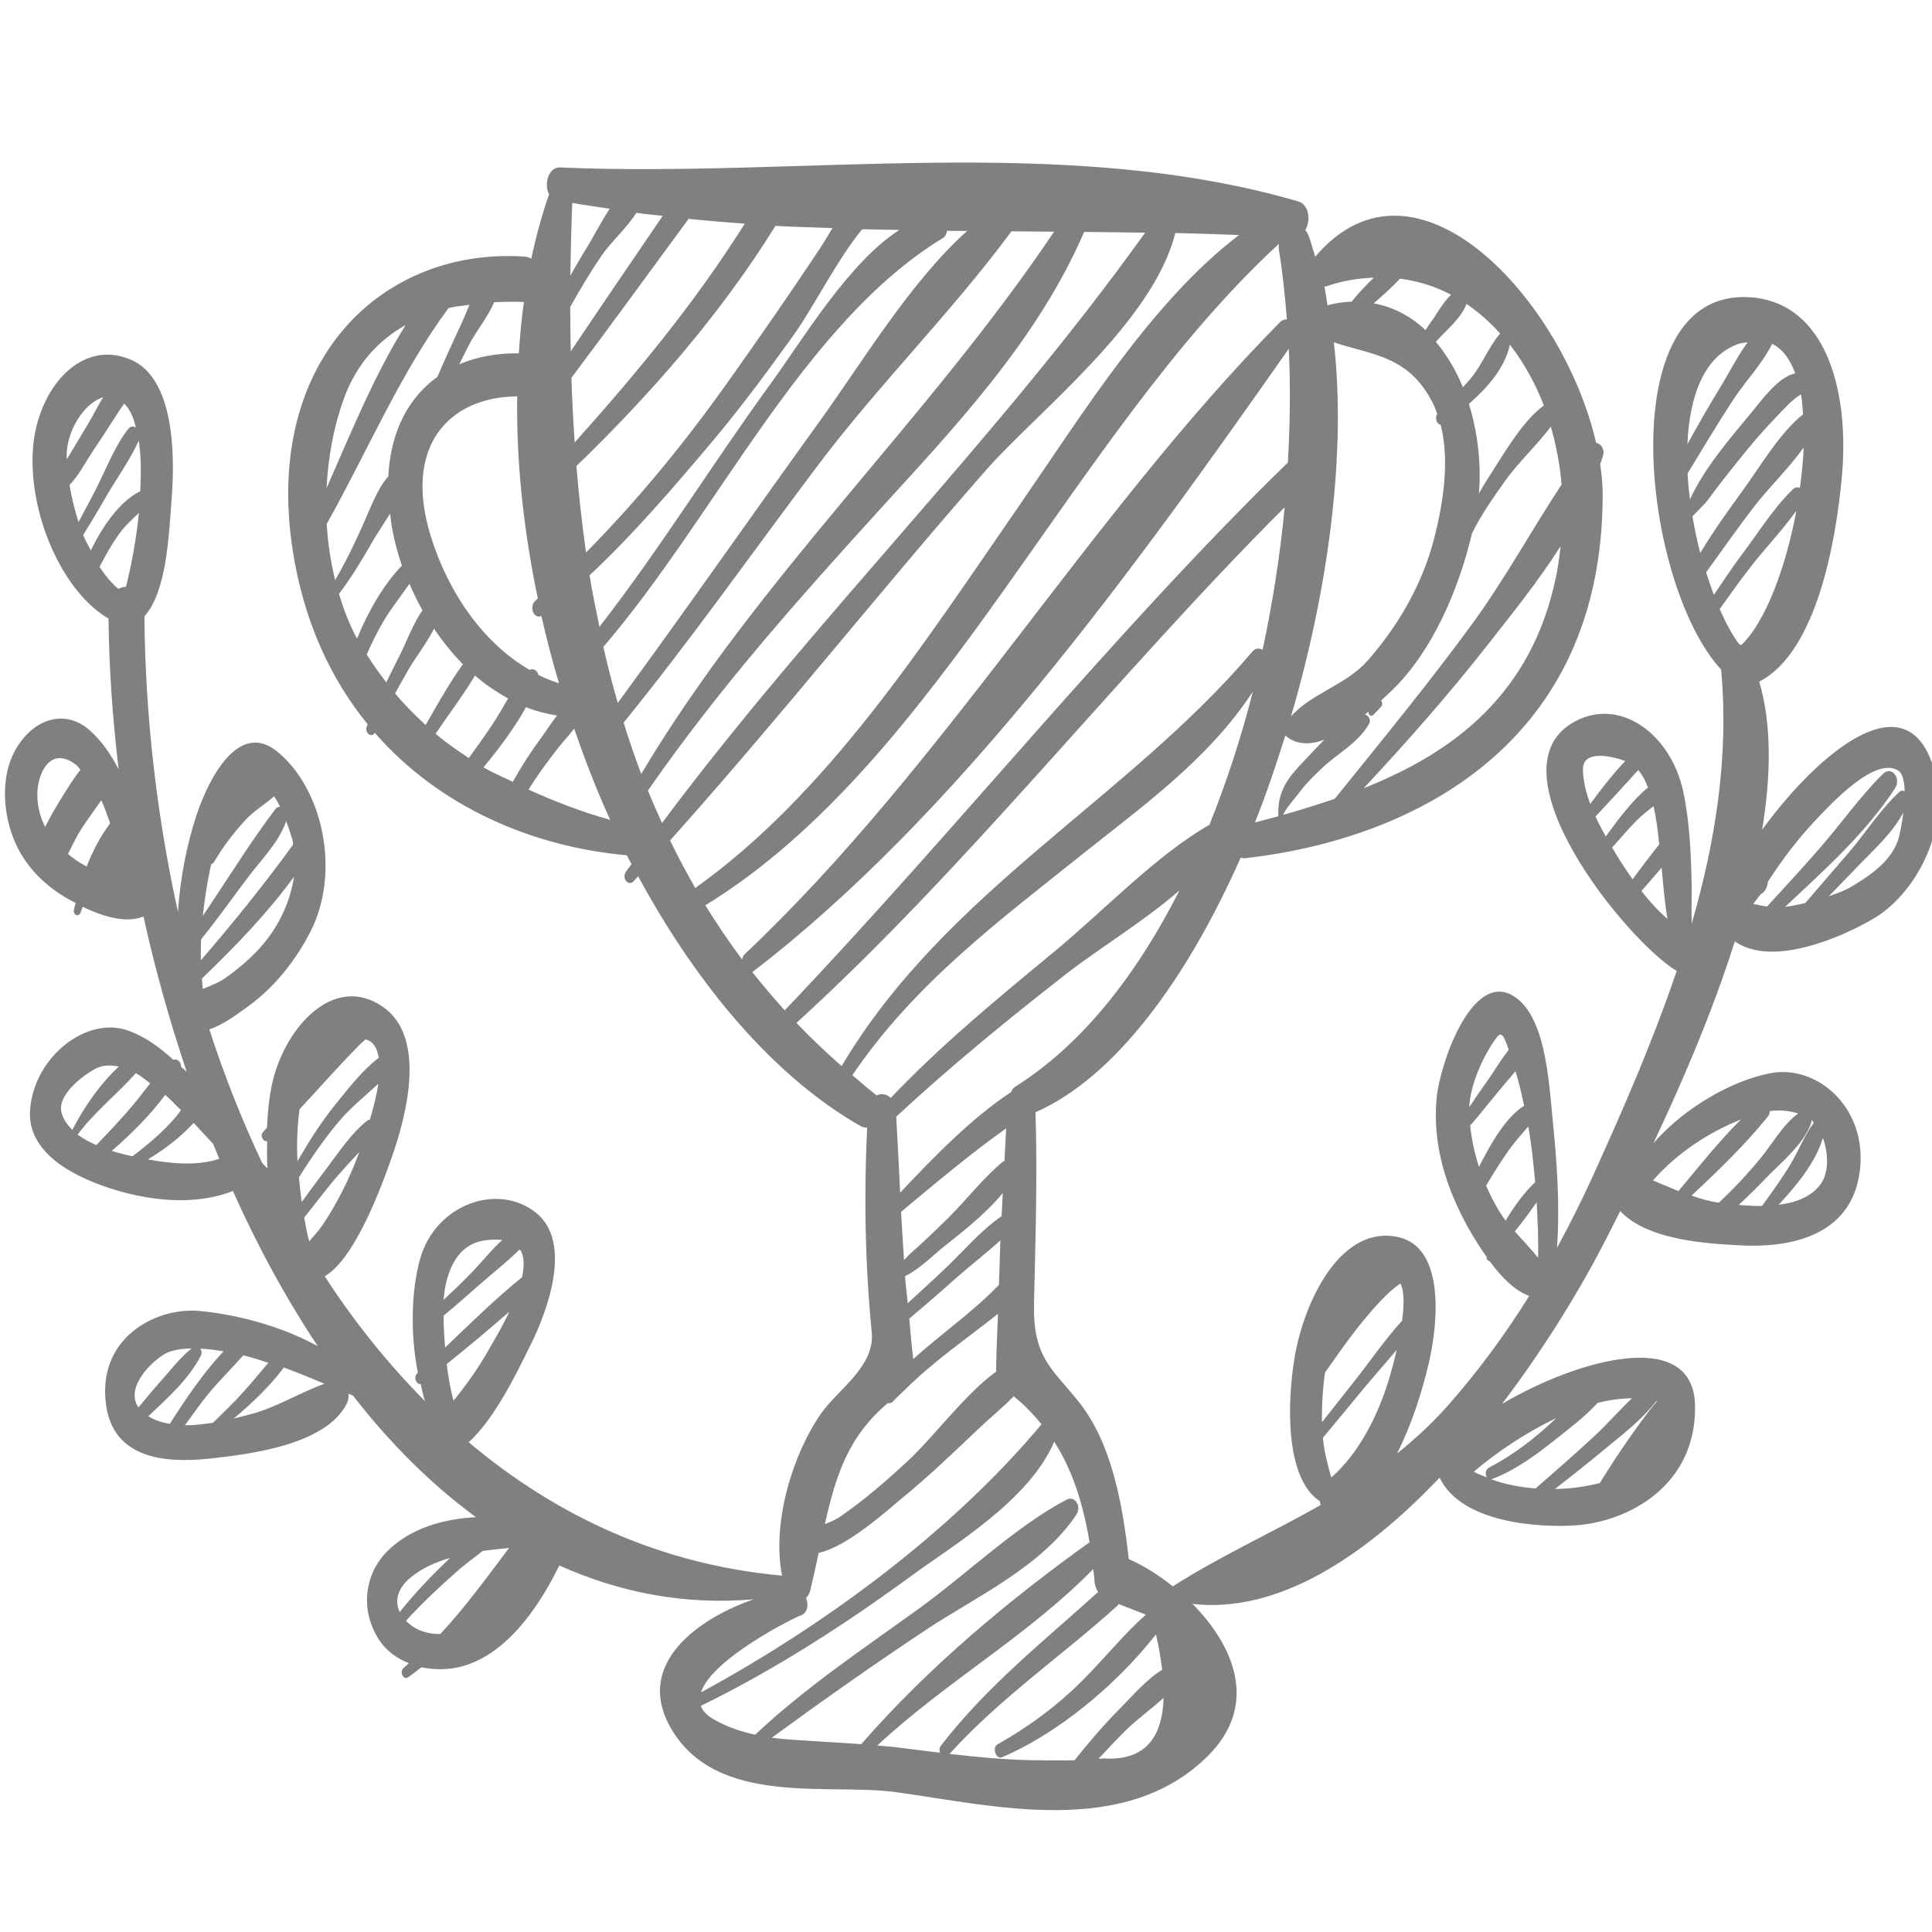 <?xml version="1.0" encoding="UTF-8" standalone="no"?>
<!-- Generator: Adobe Illustrator 16.0.0, SVG Export Plug-In . SVG Version: 6.00 Build 0)  -->

<svg
   xmlns:dc="http://purl.org/dc/elements/1.1/"
   xmlns:cc="http://creativecommons.org/ns#"
   xmlns:rdf="http://www.w3.org/1999/02/22-rdf-syntax-ns#"
   xmlns:svg="http://www.w3.org/2000/svg"
   xmlns="http://www.w3.org/2000/svg"
   xmlns:sodipodi="http://sodipodi.sourceforge.net/DTD/sodipodi-0.dtd"
   xmlns:inkscape="http://www.inkscape.org/namespaces/inkscape"
   version="1.1"
   id="Capa_1"
   x="0px"
   y="0px"
   width="125"
   height="125"
   viewBox="0 0 125 125"
   xml:space="preserve"
   inkscape:version="0.91 r"
   sodipodi:docname="trophy.svg"><defs
     id="defs41" /><sodipodi:namedview
     pagecolor="#ffffff"
     bordercolor="#666666"
     borderopacity="1"
     objecttolerance="10"
     gridtolerance="10"
     guidetolerance="10"
     inkscape:pageopacity="0"
     inkscape:pageshadow="2"
     inkscape:window-width="447"
     inkscape:window-height="356"
     id="namedview39"
     showgrid="false"
     inkscape:zoom="1.2092518"
     inkscape:cx="97.581001"
     inkscape:cy="97.581001"
     inkscape:window-x="57"
     inkscape:window-y="34"
     inkscape:window-maximized="0"
     inkscape:current-layer="g3-5" /><g
     id="g9"
     transform="translate(0,-70.162)" /><g
     id="g11"
     transform="translate(0,-70.162)" /><g
     id="g13"
     transform="translate(0,-70.162)" /><g
     id="g15"
     transform="translate(0,-70.162)" /><g
     id="g17"
     transform="translate(0,-70.162)" /><g
     id="g19"
     transform="translate(0,-70.162)" /><g
     id="g21"
     transform="translate(0,-70.162)" /><g
     id="g23"
     transform="translate(0,-70.162)" /><g
     id="g25"
     transform="translate(0,-70.162)" /><g
     id="g27"
     transform="translate(0,-70.162)" /><g
     id="g29"
     transform="translate(0,-70.162)" /><g
     id="g31"
     transform="translate(0,-70.162)" /><g
     id="g33"
     transform="translate(0,-70.162)" /><g
     id="g35"
     transform="translate(0,-70.162)" /><g
     id="g37"
     transform="translate(0,-70.162)" /><g
     transform="matrix(0.641,0,0,0.793,102.811,43.529)"
     id="g3-5"
     style="fill:#4d4d4d"><g
       id="g5-5"
       style="fill:#808080"
       transform="translate(-159.893,-71.997)"><path
         inkscape:connector-curvature="0"
         d="m 194.293,78.904 c -3.203,-6.134 -11.945,0.334 -16.928,5.902 0.892,-4.409 0.979,-8.583 -0.292,-12.09 5.797,-2.391 7.767,-11.482 8.352,-16.845 0.742,-6.809 -1.558,-14.08 -9.261,-14.511 -14.24,-0.797 -10.893,23.453 -2.938,30.373 0.798,7.108 -0.577,14.046 -2.973,20.738 -0.051,-1.229 0.017,-2.478 0,-3.087 -0.076,-2.615 -0.189,-5.227 -0.874,-7.766 -1.233,-4.574 -6.271,-7.63 -10.862,-5.671 -8.984,3.832 5.133,17.909 10.221,20.377 -2.441,5.827 -5.496,11.454 -8.493,16.792 -1.133,2.017 -2.335,3.933 -3.587,5.796 0.31,-3.465 -0.013,-7.052 -0.436,-10.442 -0.392,-3.146 -0.709,-8.782 -4.221,-10.218 -4.039,-1.65 -7.178,5.673 -7.497,8.47 -0.438,3.836 1.011,7.349 3.136,10.475 0.517,0.759 1.185,1.622 1.914,2.459 -0.016,0.198 0.124,0.335 0.316,0.359 1.162,1.266 2.508,2.4 3.984,2.821 -2.452,3.182 -5.161,6.159 -8.25,8.981 -1.639,1.497 -3.351,2.742 -5.096,3.883 1.462,-2.329 2.511,-4.971 3.211,-7.387 0.965,-3.331 1.597,-9.382 -3.005,-10.259 -5.781,-1.101 -9.54,5.069 -10.534,9.774 -0.755,3.573 -1.021,9.88 2.544,11.76 0.014,0.109 0.041,0.21 0.074,0.315 -4.883,2.239 -9.94,4.076 -14.918,6.627 -1.506,-0.971 -3.068,-1.745 -4.446,-2.219 -0.633,-4.582 -1.753,-9.535 -5.101,-12.887 -2.743,-2.747 -4.583,-3.62 -4.462,-7.977 0.145,-5.21 0.349,-10.386 0.15,-15.595 8.009,-2.841 15.276,-10.849 20.713,-20.782 0.143,0.046 0.297,0.071 0.471,0.055 17.245,-1.597 36.063,-9.465 36.062,-29.637 0,-0.812 -0.095,-1.656 -0.249,-2.516 0.095,-0.246 0.217,-0.486 0.298,-0.733 0.174,-0.529 -0.249,-0.937 -0.715,-1.012 -3.249,-11.506 -18.162,-24.892 -28.344,-15.176 -0.242,-0.595 -0.431,-1.239 -0.715,-1.796 -0.08,-0.158 -0.187,-0.265 -0.289,-0.375 0.562,-0.757 0.406,-2.078 -0.716,-2.342 -23.608,-5.575 -50.362,-1.913 -74.52,-2.772 -1.168,-0.041 -1.634,1.402 -1.096,2.19 -0.727,1.695 -1.314,3.452 -1.798,5.249 -0.193,-0.079 -0.394,-0.151 -0.636,-0.164 -14.312,-0.79 -26.348,8.369 -23.467,23.823 1.094,5.867 3.836,10.607 7.595,14.338 -0.026,0.053 -0.058,0.103 -0.084,0.157 -0.258,0.541 0.463,0.991 0.799,0.535 6.598,6.119 16.052,9.313 25.436,9.992 0.154,0.246 0.326,0.477 0.483,0.72 -0.183,0.208 -0.379,0.404 -0.561,0.612 -0.468,0.537 0.243,1.248 0.779,0.779 0.151,-0.132 0.294,-0.272 0.445,-0.404 6.014,8.994 13.785,16.383 22.414,20.368 0.243,0.112 0.477,0.15 0.701,0.15 -0.333,5.598 -0.206,11.125 0.465,16.712 0.332,2.765 -3.416,4.655 -5.091,6.581 -2.81,3.229 -5.028,8.836 -3.965,13.254 -12.154,-0.888 -22.732,-4.814 -31.623,-10.886 2.633,-1.912 4.948,-5.814 6.248,-7.941 1.717,-2.808 4.262,-8.382 0.532,-10.785 -3.867,-2.491 -10.123,-0.664 -11.672,3.729 -0.931,2.638 -1.007,6.192 -0.244,9.326 -0.01,0.008 -0.021,0.016 -0.032,0.023 -0.452,0.322 -0.137,0.967 0.317,0.894 0.146,0.47 0.248,0.97 0.438,1.406 -3.71,-3.033 -7.11,-6.428 -10.121,-10.188 3.115,-1.467 5.801,-7.498 6.739,-9.642 1.581,-3.612 3.53,-9.895 -0.882,-12.351 -5.093,-2.834 -10.14,1.953 -11.244,6.572 -0.24,1.005 -0.381,2.122 -0.442,3.29 -0.136,0.119 -0.264,0.248 -0.401,0.365 -0.343,0.297 0.042,0.839 0.416,0.729 -0.005,0.743 -0.031,1.479 0.032,2.24 -0.178,-0.15 -0.356,-0.302 -0.534,-0.451 -2.018,-3.471 -3.816,-7.103 -5.33,-10.896 1.38,-0.368 2.768,-1.217 3.816,-1.822 2.586,-1.492 4.788,-3.631 6.384,-6.145 3.042,-4.787 1.34,-11.601 -3.342,-14.697 -3.905,-2.582 -6.951,2.222 -8.173,5.23 -0.938,2.309 -1.633,5.075 -1.853,7.855 -2.115,-7.755 -3.303,-15.881 -3.384,-24.12 2.296,-2.083 2.469,-6.78 2.743,-9.568 0.366,-3.731 0.231,-9.867 -4.106,-11.371 -5.081,-1.763 -9.428,2.388 -9.886,7.212 -0.492,5.193 2.818,11.619 7.624,13.91 0.049,3.988 0.404,8.12 1.023,12.304 C 10.69,78.644 9.747,77.54 8.587,76.709 6.033,74.88 2.894,75.775 1.139,78.172 c -1.779,2.429 -1.309,5.933 0.276,8.306 1.153,1.726 2.885,2.977 4.734,3.867 0.292,0.141 0.651,0.285 0.984,0.429 -0.05,0.188 -0.13,0.377 -0.173,0.563 -0.104,0.453 0.539,0.623 0.689,0.19 0.055,-0.158 0.147,-0.285 0.208,-0.437 1.968,0.775 4.335,1.381 6.127,0.791 1.165,4.286 2.645,8.531 4.365,12.676 -0.175,-0.15 -0.38,-0.262 -0.559,-0.406 -0.003,-0.393 -0.396,-0.709 -0.79,-0.575 -1.375,-1.013 -2.843,-1.9 -4.607,-2.399 -4.121,-1.164 -9.367,2.08 -9.85,6.386 -0.437,3.906 5.297,5.762 8.078,6.494 3.804,1.004 8.495,1.464 12.388,0.218 2.497,4.523 5.37,8.776 8.568,12.662 -3.794,-1.688 -8.301,-2.592 -11.887,-2.869 -4.499,-0.349 -10.51,2.245 -9.459,7.786 0.906,4.78 7.272,4.561 10.95,4.211 3.487,-0.331 11.259,-1.063 13.332,-4.46 0.162,-0.266 0.194,-0.534 0.155,-0.789 0.157,0.052 0.311,0.105 0.468,0.157 3.737,3.894 7.891,7.238 12.41,9.919 -3.293,0.129 -6.615,0.901 -8.929,2.759 -2.351,1.886 -2.764,4.796 -0.916,7.168 0.781,1.002 1.882,1.596 3.066,1.984 -0.178,0.118 -0.324,0.259 -0.506,0.372 -0.488,0.306 -0.054,1.053 0.451,0.772 0.442,-0.245 0.88,-0.548 1.323,-0.812 1.304,0.218 2.657,0.213 3.873,-0.026 4.449,-0.879 7.767,-4.52 10.047,-8.278 6.014,2.178 12.542,3.253 19.623,2.762 -5.37,1.478 -12.177,5.21 -8.339,10.537 4.643,6.443 15.909,4.427 22.782,5.202 9.875,1.114 23.042,3.761 31.405,-2.966 5.216,-4.195 2.57,-9.034 -1.563,-12.403 8.629,0.814 17.395,-3.872 24.948,-10.3 2.217,3.777 10.261,4.08 13.668,3.898 5.475,-0.295 12.277,-3.307 12.112,-9.797 -0.163,-6.427 -11.908,-3.733 -19.485,-0.111 4.322,-4.594 7.986,-9.453 10.597,-13.603 0.412,-0.654 0.861,-1.372 1.338,-2.137 2.845,2.473 9.247,2.678 12.301,2.804 4.237,0.174 10.564,-0.525 11.762,-5.484 1.316,-5.444 -3.989,-9.322 -8.891,-8.57 -3.703,0.568 -8.547,2.686 -11.821,5.714 2.831,-4.839 5.926,-10.62 8.216,-16.469 3.763,2.168 10.894,-0.356 14.081,-1.894 4.51,-2.179 8.221,-8.096 5.604,-13.11 z m -35.015,0.975 c -0.027,-1.589 2.79,-1.133 4.268,-0.681 -1.26,1.06 -2.422,2.288 -3.528,3.5 -0.419,-0.901 -0.722,-1.848 -0.74,-2.819 z m 1.969,4.982 c -0.239,-0.362 -0.479,-0.741 -0.703,-1.133 1.442,-1.255 2.889,-2.513 4.307,-3.793 0.41,0.362 0.719,0.864 0.991,1.418 -1.599,1.059 -3.014,2.622 -4.257,3.992 -0.108,-0.16 -0.234,-0.327 -0.338,-0.484 z m 0.976,1.396 c 0.8,-0.74 1.6,-1.482 2.438,-2.18 0.545,-0.453 1.149,-0.822 1.748,-1.197 0.262,0.948 0.428,2.021 0.571,3.119 -0.92,0.925 -1.812,1.881 -2.691,2.845 -0.743,-0.844 -1.443,-1.718 -2.066,-2.587 z m 2.956,3.546 c 0.687,-0.627 1.363,-1.264 2.04,-1.903 0.163,1.467 0.319,2.923 0.592,4.178 -0.938,-0.643 -1.809,-1.433 -2.632,-2.275 z M 5.774,82.131 c -0.618,0.79 -1.189,1.598 -1.715,2.434 -0.884,-1.372 -1.074,-3.114 -0.323,-4.443 0.742,-1.312 2.03,-1.515 3.479,-0.594 0.16,0.102 0.262,0.273 0.411,0.388 -0.702,0.681 -1.308,1.52 -1.852,2.215 z m 2.481,5.658 C 8.21,87.77 8.16,87.763 8.114,87.744 7.492,87.478 6.91,87.152 6.362,86.78 6.719,86.231 7.04,85.658 7.424,85.125 c 0.692,-0.958 1.537,-1.818 2.3,-2.726 0.353,0.584 0.607,1.247 0.894,1.885 -0.957,1.024 -1.74,2.217 -2.363,3.505 z M 6.229,54.398 C 6.17,52.277 8.02,49.961 9.907,49.522 9.332,50.283 8.823,51.113 8.375,51.711 7.663,52.662 6.958,53.617 6.252,54.573 6.249,54.517 6.23,54.454 6.229,54.398 Z m 0.298,2.268 c 0.873,-0.715 1.661,-1.911 2.131,-2.485 0.916,-1.118 1.833,-2.235 2.726,-3.372 0.206,-0.262 0.436,-0.521 0.659,-0.782 0.298,0.254 0.578,0.578 0.817,1.028 0.149,0.281 0.247,0.614 0.356,0.936 -0.241,-0.118 -0.529,-0.138 -0.769,0.108 -1.241,1.273 -2.073,2.954 -2.989,4.468 -0.644,1.063 -1.343,2.092 -2.03,3.13 C 7.039,58.702 6.715,57.684 6.527,56.666 Z m 5.688,8.313 c -0.265,0.004 -0.519,0.07 -0.759,0.174 -0.725,-0.482 -1.347,-1.106 -1.909,-1.794 0.56,-0.882 1.153,-1.74 1.842,-2.539 0.632,-0.733 1.38,-1.3 2.135,-1.861 -0.281,2.22 -0.789,4.392 -1.309,6.02 z m 1.444,-7.8 c -2.078,0.836 -3.754,2.802 -4.996,4.83 -0.256,-0.419 -0.552,-0.803 -0.767,-1.25 0.736,-0.975 1.476,-1.947 2.18,-2.948 1.112,-1.581 2.488,-3.065 3.428,-4.75 0.246,1.238 0.242,2.665 0.155,4.118 z m 15.512,31.47 c -0.285,1.6 -1.067,3.128 -2.09,4.387 -1.312,1.616 -3.042,2.84 -4.832,3.864 -0.67,0.383 -1.488,0.621 -2.28,0.894 -0.048,-0.282 -0.053,-0.569 -0.083,-0.854 3.271,-2.546 6.513,-5.232 9.285,-8.291 z M 20.713,88 c 0.027,-0.102 0.073,-0.262 0.108,-0.392 0.106,-0.022 0.21,-0.072 0.288,-0.18 0.917,-1.26 1.978,-2.368 3.144,-3.399 0.904,-0.799 1.971,-1.263 2.913,-1.957 0.219,0.268 0.427,0.553 0.615,0.863 -0.112,0.003 -0.226,0.008 -0.33,0.062 -0.063,0.033 -0.093,0.094 -0.138,0.141 l -0.011,-0.026 c -2.582,2.761 -4.888,5.8 -7.329,8.718 0.175,-1.3 0.417,-2.591 0.74,-3.83 z m -0.915,5.744 c 1.665,-1.658 3.216,-3.434 4.816,-5.151 1.22,-1.31 3.048,-2.767 3.773,-4.49 0.269,0.578 0.497,1.13 0.642,1.548 0.042,0.121 0.024,0.243 0.057,0.365 -2.968,3.311 -6.088,6.415 -9.311,9.442 -0.01,-0.57 -0.008,-1.142 0.023,-1.714 z M 5.727,107.938 c -0.592,-1.574 2.586,-3.335 3.559,-3.694 0.731,-0.271 1.471,-0.244 2.206,-0.116 -1.835,1.374 -3.461,3.227 -4.687,5.164 -0.483,-0.387 -0.879,-0.826 -1.078,-1.354 z m 3.501,2.593 c -0.675,-0.239 -1.329,-0.51 -1.887,-0.857 1.749,-1.899 3.975,-3.281 5.872,-5.013 0.522,0.237 0.97,0.544 1.452,0.83 -0.552,0.562 -1.089,1.143 -1.646,1.684 -1.212,1.178 -2.504,2.263 -3.791,3.356 z m 1.558,0.476 c 1.857,-1.313 3.824,-2.852 5.392,-4.574 0.548,0.388 1.064,0.823 1.588,1.247 -0.13,0.14 -0.249,0.291 -0.386,0.425 -1.34,1.302 -2.921,2.369 -4.512,3.345 -0.624,-0.115 -1.323,-0.252 -2.082,-0.443 z m 3.644,0.693 c 1.557,-0.76 3.249,-1.762 4.618,-2.98 0.661,0.569 1.318,1.146 1.976,1.721 0.2,0.405 0.4,0.811 0.605,1.213 -2.266,0.604 -4.913,0.387 -7.199,0.046 z m 15.306,-4.094 c 0.995,-0.858 1.974,-1.734 2.957,-2.607 0.983,-0.874 1.983,-1.725 2.995,-2.564 0.212,-0.178 0.45,-0.349 0.692,-0.521 0.03,0.007 0.051,0 0.081,0.007 0.76,0.178 1.119,0.747 1.271,1.488 -1.656,1.012 -3.123,2.554 -4.44,3.875 -1.395,1.398 -2.614,2.954 -3.763,4.559 -0.09,-1.298 -0.034,-2.792 0.207,-4.237 z m -0.06,5.564 c 1.232,-1.602 2.543,-3.126 4.003,-4.537 1.209,-1.168 2.659,-2.09 4.004,-3.103 -0.172,0.959 -0.499,1.971 -0.848,2.936 -0.074,0.016 -0.142,-0.008 -0.218,0.04 -1.712,1.073 -3.048,2.764 -4.428,4.224 -0.76,0.804 -1.494,1.631 -2.236,2.451 -0.107,-0.668 -0.208,-1.339 -0.277,-2.011 z m 1.033,5.215 c -0.006,-0.02 -0.017,-0.061 -0.023,-0.079 -0.208,-0.604 -0.34,-1.233 -0.478,-1.861 0.762,-0.793 1.541,-1.568 2.303,-2.361 1.025,-1.065 2.156,-2.019 3.261,-2.994 -0.19,0.413 -0.359,0.761 -0.463,0.968 -0.887,1.768 -1.974,3.463 -3.237,4.982 -0.411,0.496 -0.902,0.911 -1.363,1.345 z m -14.112,9.01 c 0.708,-0.195 1.47,-0.262 2.247,-0.276 -1.194,0.772 -2.191,1.845 -3.247,2.792 -0.729,0.653 -1.413,1.346 -2.12,2.017 -1.523,-1.715 1.829,-4.179 3.12,-4.533 z m 0.044,5.88 c -0.789,-0.11 -1.535,-0.296 -2.169,-0.624 1.949,-1.486 4.076,-3.011 5.303,-4.937 0.13,-0.204 0.074,-0.417 -0.05,-0.579 0.783,0.033 1.571,0.118 2.339,0.227 -2.015,1.719 -3.798,3.856 -5.423,5.913 z m 4.374,-0.097 c -0.941,0.125 -1.906,0.221 -2.849,0.212 0.791,-0.863 1.547,-1.761 2.388,-2.58 1.114,-1.088 2.341,-2.073 3.502,-3.116 0.062,0.011 0.132,0.021 0.193,0.032 0.8,0.146 1.562,0.372 2.337,0.571 -0.819,0.772 -1.617,1.57 -2.449,2.317 -1.002,0.9 -2.067,1.726 -3.122,2.564 z m 4.013,-0.74 c -0.556,0.125 -1.224,0.266 -1.929,0.403 1.826,-1.247 3.617,-2.599 5.05,-4.162 1.381,0.406 2.741,0.859 4.104,1.326 -2.41,0.693 -4.73,1.869 -7.225,2.433 z m 22.269,-13.877 c 0.677,-0.241 1.852,-0.396 2.906,-0.278 -0.961,0.668 -1.828,1.564 -2.665,2.28 -1.049,0.896 -2.14,1.767 -3.264,2.593 0.187,-1.967 1.07,-3.901 3.023,-4.595 z m -3.018,5.884 c 1.231,-0.813 2.426,-1.683 3.628,-2.53 1.346,-0.949 2.746,-1.845 4.04,-2.86 0.036,0.045 0.109,0.058 0.14,0.107 0.349,0.569 0.323,1.328 0.104,2.152 -2.672,1.748 -5.212,3.769 -7.761,5.733 -0.082,-0.865 -0.166,-1.732 -0.151,-2.602 z m 0.988,6.925 c -0.318,-0.969 -0.519,-1.966 -0.681,-2.97 2.14,-1.386 4.247,-2.813 6.336,-4.283 -0.788,1.33 -1.689,2.545 -2.153,3.204 -0.976,1.384 -2.102,2.662 -3.289,3.868 -0.064,0.065 -0.146,0.119 -0.213,0.181 z m -4.343,14.459 c 1.215,-0.814 2.58,-1.271 3.988,-1.613 -0.078,0.063 -0.16,0.139 -0.237,0.198 -1.697,1.311 -3.321,2.692 -4.828,4.214 -0.556,-0.954 -0.17,-1.963 1.077,-2.799 z m 3.022,4.591 c -1.252,0.016 -2.512,-0.277 -3.466,-1.078 1.711,-1.518 3.544,-2.89 5.409,-4.213 0.705,-0.501 1.548,-0.968 2.337,-1.489 0.892,-0.094 1.776,-0.164 2.661,-0.24 -2.28,2.436 -4.444,4.864 -6.941,7.02 z m 57.98,-44.629 c -0.079,0.04 -0.124,0.099 -0.188,0.148 -0.021,0.017 -0.04,0.028 -0.061,0.047 -0.064,0.056 -0.048,0.142 -0.097,0.205 -4.063,2.172 -7.782,5.282 -11.223,8.224 -0.122,-2.062 -0.243,-4.127 -0.398,-6.199 5.514,-4.136 11.256,-7.926 17.088,-11.603 3.48,-2.194 7.835,-4.28 11.509,-6.864 -4.323,6.889 -9.851,12.616 -16.63,16.042 z m -7.027,14.817 c -1.247,0.959 -2.519,1.883 -3.777,2.826 -0.078,-0.736 -0.207,-1.472 -0.272,-2.207 1.371,-0.52 2.925,-1.758 3.575,-2.182 1.953,-1.274 4.476,-2.802 6.29,-4.6 -0.042,0.627 -0.073,1.255 -0.113,1.882 -2.054,1.137 -3.854,2.86 -5.703,4.281 z m 5.583,-2.309 c -0.072,1.208 -0.089,2.419 -0.149,3.628 -2.7,2.291 -5.823,3.973 -8.649,6.068 -0.171,-1.099 -0.276,-2.199 -0.406,-3.299 1.426,-0.989 2.863,-1.962 4.266,-2.986 1.61,-1.174 3.327,-2.231 4.938,-3.411 z m -5.323,-1.781 c -1.253,0.995 -2.518,1.98 -3.824,2.904 -0.069,0.049 -0.308,0.255 -0.584,0.488 -0.103,-1.311 -0.215,-2.62 -0.296,-3.933 3.571,-2.41 6.993,-4.736 10.609,-6.812 -0.063,0.891 -0.114,1.781 -0.178,2.672 -0.041,0.019 -0.085,-0.001 -0.125,0.025 -1.994,1.319 -3.725,3.162 -5.602,4.656 z m 31.009,-32.304 c 1.136,-2.292 2.136,-4.68 3.066,-7.096 1.12,0.782 2.508,0.759 3.934,0.344 -0.746,0.605 -1.46,1.234 -2.083,1.763 -1.558,1.322 -2.646,2.386 -2.56,4.445 0.001,0.016 0.022,0.013 0.026,0.028 -0.801,0.177 -1.597,0.35 -2.383,0.516 z m 30.44,-20.258 c -2.419,9.868 -10.566,14.601 -19.456,17.456 4.296,-3.725 8.487,-7.548 12.454,-11.642 2.323,-2.397 5.082,-5.14 7.416,-8.101 -0.105,0.757 -0.225,1.517 -0.414,2.287 z m 0.512,-7.316 c -3.078,3.78 -5.854,7.888 -9.141,11.503 -4.42,4.862 -9.112,9.488 -13.758,14.137 -1.742,0.48 -3.486,0.922 -5.206,1.31 0.247,-0.51 1.23,-1.384 1.554,-1.743 0.72,-0.798 1.594,-1.478 2.443,-2.126 1.505,-1.15 3.555,-1.98 4.665,-3.543 0.256,-0.361 -0.044,-0.69 -0.387,-0.771 0.117,-0.078 0.217,-0.154 0.331,-0.233 -0.016,0.247 0.269,0.451 0.513,0.245 0.255,-0.216 0.509,-0.432 0.764,-0.648 0.181,-0.152 0.134,-0.361 0.012,-0.508 0.409,-0.305 0.796,-0.599 1.116,-0.852 3.963,-3.111 6.637,-7.984 8.054,-12.79 0.919,-1.519 2.178,-2.95 3.28,-4.213 1.393,-1.594 3.229,-2.931 4.675,-4.493 0.535,1.494 0.919,3.071 1.085,4.725 z m -1.792,-6.452 c -2.126,1.257 -3.977,3.856 -5.432,5.686 -0.387,0.486 -0.76,0.978 -1.116,1.479 0.244,-2.502 -0.139,-5.019 -1.017,-7.29 1.839,-1.301 3.645,-2.925 4.14,-4.839 1.38,1.446 2.551,3.109 3.425,4.964 z m -7.807,-8.289 c 1.228,0.68 2.376,1.488 3.412,2.427 -0.025,0.02 -0.055,0.014 -0.08,0.039 -1.038,1.027 -1.709,2.372 -2.729,3.447 -0.301,0.317 -0.642,0.594 -0.967,0.885 -0.705,-1.401 -1.639,-2.645 -2.729,-3.709 0.062,-0.054 0.127,-0.099 0.188,-0.154 0.841,-0.772 2.399,-1.781 2.905,-2.935 z M 140.82,39.84 c 1.808,0.202 3.544,0.619 5.143,1.312 -0.797,0.605 -1.478,1.631 -2.054,2.259 -0.188,0.204 -0.348,0.42 -0.525,0.63 -1.487,-1.151 -3.263,-1.888 -5.226,-2.186 0.921,-0.641 1.82,-1.301 2.662,-2.015 z m -7.492,0.643 c 1.661,-0.485 3.269,-0.67 4.844,-0.724 -0.792,0.605 -1.545,1.259 -2.241,1.955 -0.789,0.033 -1.591,0.104 -2.432,0.299 -0.12,-0.505 -0.183,-1.054 -0.324,-1.54 0.054,-0.009 0.096,0.027 0.153,0.01 z m 0.807,4.553 c 3.92,1.062 7.583,1.063 10.03,5.024 0.16,0.258 0.272,0.534 0.397,0.805 -0.247,0.37 -0.043,0.85 0.351,0.896 0.933,2.933 0.25,6.386 -0.621,9.177 -1.216,3.898 -3.746,7.29 -6.707,10.031 -2.192,2.03 -5.697,2.684 -7.776,4.589 3.799,-10.452 5.597,-21.553 4.326,-30.522 z M 86.653,35.809 c 1.208,0.03 2.419,0.034 3.629,0.055 -5.115,2.636 -9.843,9.05 -12.981,12.532 -5.849,6.49 -11.216,13.538 -17.293,19.85 -0.352,-1.392 -0.72,-2.777 -1,-4.201 4.423,-3.342 8.472,-7.158 12.476,-11.003 2.795,-2.683 5.417,-5.56 7.996,-8.449 2.172,-2.434 4.426,-6.202 7.005,-8.739 0.059,-0.006 0.109,-0.026 0.168,-0.045 z m -3.124,-0.097 c -0.488,0.655 -0.971,1.307 -1.461,1.903 -2.913,3.544 -5.908,7.023 -8.934,10.473 -4.497,5.128 -9.259,9.827 -14.483,14.094 -0.403,-2.315 -0.728,-4.665 -0.966,-7.052 7.329,-5.736 14.438,-12.24 20.089,-19.597 1.912,0.094 3.838,0.117 5.755,0.179 z m -8.851,-0.358 c -5.137,6.583 -11,12.277 -17.172,17.851 -0.143,-1.743 -0.26,-3.498 -0.328,-5.274 3.98,-4.286 7.894,-8.644 11.828,-12.971 1.883,0.161 3.777,0.277 5.672,0.394 z M 57.264,33.661 c 1.252,0.192 2.52,0.313 3.779,0.475 -0.917,1.123 -1.725,2.427 -2.424,3.321 -0.539,0.688 -1.038,1.417 -1.549,2.134 0.034,-1.964 0.096,-3.939 0.194,-5.93 z m 2.948,4.312 c 0.937,-1.113 2.524,-2.224 3.515,-3.5 0.884,0.1 1.777,0.158 2.664,0.246 -3.105,3.673 -6.206,7.352 -9.279,11.052 -0.027,-1.205 -0.054,-2.409 -0.052,-3.627 0.988,-1.43 2.022,-2.828 3.152,-4.171 z m -6.425,27.953 c -0.084,0.061 -0.161,0.128 -0.245,0.188 -0.688,0.496 -0.129,1.549 0.602,1.24 0.52,1.846 1.106,3.683 1.78,5.498 C 55.215,72.674 54.526,72.443 53.853,72.176 53.737,71.803 53.345,71.61 52.947,71.754 48.415,69.642 44.824,65.616 43,60.903 c -2.844,-7.347 1.753,-11.407 8.705,-11.46 -0.1,5.417 0.659,10.987 2.082,16.483 z M 49.384,41.761 c 1.015,-0.035 2.03,-0.057 2.997,-0.012 -0.248,1.373 -0.389,2.778 -0.513,4.186 -2.201,-0.028 -4.234,0.278 -6.016,0.895 0.382,-0.586 0.719,-1.2 1.114,-1.778 0.692,-1.015 1.796,-2.122 2.418,-3.291 z m -15.173,7.867 c 1.316,-2.925 3.584,-4.796 6.24,-6.008 -3.174,4.087 -5.497,8.749 -7.987,13.307 0.155,-2.554 0.74,-5.062 1.747,-7.299 z m -1.732,10.223 c 4.106,-5.906 7.404,-12.275 12.302,-17.617 0.697,-0.135 1.406,-0.178 2.111,-0.258 -0.331,0.604 -0.636,1.223 -0.948,1.763 -0.787,1.36 -1.56,2.727 -2.293,4.114 -2.882,1.673 -4.728,4.415 -4.956,8.116 -1.055,0.959 -1.754,2.474 -2.393,3.649 -0.905,1.663 -1.862,3.287 -2.974,4.813 -0.443,-1.483 -0.739,-3.021 -0.849,-4.58 z m 1.24,5.709 c 1.197,-1.281 2.251,-2.675 3.268,-4.111 0.567,-0.8 1.25,-1.612 1.893,-2.443 0.061,0.394 0.1,0.777 0.193,1.188 0.236,1.043 0.575,2.065 0.995,3.06 -1.814,1.508 -3.384,3.696 -4.534,5.956 -0.75,-1.131 -1.341,-2.363 -1.815,-3.65 z m 2.797,4.941 c 0.437,-0.797 0.902,-1.579 1.428,-2.34 0.853,-1.235 1.918,-2.295 2.885,-3.424 0.391,0.745 0.832,1.469 1.313,2.165 -0.925,1.047 -1.615,2.588 -2.278,3.643 -0.465,0.739 -0.919,1.486 -1.37,2.236 -0.684,-0.724 -1.357,-1.464 -1.978,-2.28 z m 2.864,3.181 c 0.443,-0.649 0.888,-1.295 1.342,-1.935 0.682,-0.962 1.846,-2.149 2.588,-3.352 0.879,1.06 1.861,2.036 2.921,2.909 -0.553,0.592 -1.058,1.233 -1.549,1.882 -0.763,1.01 -1.489,2.041 -2.219,3.068 -1.071,-0.793 -2.113,-1.63 -3.083,-2.572 z m 4.085,3.291 c 1.322,-1.59 2.766,-3.109 3.982,-4.752 1.05,0.745 2.18,1.348 3.341,1.871 -0.3,0.42 -0.597,0.845 -0.902,1.249 -0.953,1.26 -2.013,2.433 -3.063,3.614 -1.148,-0.615 -2.285,-1.249 -3.358,-1.982 z m 4.84,2.74 c 1.53,-1.501 3.087,-3.155 4.29,-4.91 1.019,0.332 2.07,0.543 3.133,0.682 -0.559,0.565 -1.061,1.219 -1.551,1.756 -1.05,1.153 -2.034,2.369 -2.919,3.653 -0.983,-0.395 -2.003,-0.723 -2.953,-1.181 z m 4.544,1.818 c 0.93,-1.22 1.967,-2.351 3.036,-3.45 0.493,-0.508 1.081,-0.986 1.567,-1.527 1.092,2.541 2.277,5.045 3.64,7.443 -2.819,-0.634 -5.561,-1.487 -8.243,-2.466 z M 60.398,69.887 C 71.836,59.112 80.536,43.501 94.652,36.536 c 0.263,-0.13 0.385,-0.354 0.44,-0.599 0.676,0.007 1.35,0.007 2.026,0.013 -5.71,4.124 -10.63,10.769 -14.937,15.587 -6.807,7.617 -13.456,15.36 -20.326,22.917 -0.527,-1.504 -1.028,-3.02 -1.457,-4.567 z m 2.051,6.174 c 6.785,-6.742 13.086,-13.993 19.603,-20.984 6.172,-6.622 13.47,-12.458 19.541,-19.098 1.438,0.008 2.867,0.022 4.303,0.029 C 92.97,51.536 76.188,64.037 64.221,80.252 63.583,78.876 62.989,77.481 62.449,76.061 Z m 2.454,5.543 c 7.078,-8.258 15.063,-15.509 23.2,-22.75 7.477,-6.653 16.038,-13.852 20.828,-22.826 2.058,0.013 4.105,0.039 6.156,0.061 -15.108,17.06 -33.259,31.365 -48.764,48.165 -0.489,-0.876 -0.977,-1.753 -1.42,-2.65 z m 2.231,4.072 c 10.845,-9.783 21.093,-20.264 31.833,-30.161 5.147,-4.742 16.907,-12.068 19.162,-19.395 2.158,0.032 4.295,0.102 6.438,0.159 -8.795,5.415 -15.743,14.536 -22.234,22.13 -9.88,11.559 -19.36,23.474 -32.653,31.147 -0.898,-1.272 -1.76,-2.559 -2.546,-3.88 z m 7.269,9.707 C 73.081,93.949 71.841,92.479 70.7,90.966 94.452,79.173 107.555,52.684 128.582,37.004 c -0.019,0.161 -0.027,0.325 0.008,0.499 0.368,1.804 0.613,3.708 0.802,5.651 -0.228,0.007 -0.466,0.052 -0.691,0.237 -19.316,15.81 -33.98,36.285 -54.037,51.566 -0.155,0.118 -0.207,0.274 -0.261,0.426 z m 1.018,1.015 c 0.027,-0.014 0.048,0.004 0.075,-0.013 20.569,-12.761 38.281,-32.613 54.09,-50.825 0.175,2.994 0.132,6.112 -0.091,9.281 -17.73,13.967 -33.583,30.108 -50.788,44.696 -1.142,-1.025 -2.248,-2.067 -3.286,-3.139 z m 4.475,4.164 C 97.314,87.728 112.35,72.064 129.17,58.494 c -0.452,3.865 -1.205,7.773 -2.227,11.619 -0.335,-0.131 -0.716,-0.15 -1.026,0.147 -12.661,12.065 -30.995,19.562 -41.467,33.828 -1.596,-1.14 -3.128,-2.309 -4.554,-3.526 z m 5.64,4.261 c 6.349,-7.551 14.961,-12.678 23.178,-17.998 5.782,-3.743 12.782,-7.741 17.246,-13.299 -1.178,3.762 -2.657,7.408 -4.384,10.872 -5.485,2.553 -10.615,6.982 -15.63,10.33 -5.644,3.767 -11.358,7.557 -16.541,11.958 -0.405,-0.323 -0.963,-0.401 -1.45,-0.198 -0.045,-0.034 -0.067,-0.076 -0.118,-0.108 -0.809,-0.5 -1.539,-1.036 -2.301,-1.557 z m 3.583,26.758 c 0.177,0.031 0.365,0.005 0.539,-0.151 0.371,-0.335 0.781,-0.611 1.168,-0.923 0.012,-0.007 0.021,-0.014 0.033,-0.021 0.007,-0.004 0.007,-0.014 0.014,-0.018 2.923,-2.342 6.211,-4.147 9.36,-6.169 -0.062,1.519 -0.169,3.033 -0.188,4.556 0,0.048 0.033,0.088 0.036,0.136 -3.17,1.855 -6.282,5.3 -8.858,7.243 -2.224,1.678 -4.519,3.274 -6.953,4.632 -0.451,0.252 -0.973,0.424 -1.506,0.583 1.079,-3.917 2.357,-7.166 6.355,-9.868 z m -8.822,17.332 c 0.733,-0.179 0.838,-0.901 0.565,-1.437 0.199,-0.162 0.355,-0.373 0.43,-0.622 0.319,-1.062 0.585,-2.069 0.841,-3.051 2.917,-0.501 7.03,-3.548 8.352,-4.42 2.761,-1.822 5.383,-3.862 8.007,-5.874 1.049,-0.804 2.266,-1.586 3.325,-2.484 1.084,0.7 1.993,1.472 2.815,2.285 -9.325,9.003 -22.371,16.614 -34.377,21.873 1.114,-2.785 9.58,-6.157 10.042,-6.27 z m -0.981,10.125 c -0.641,-0.036 -1.281,-0.087 -1.918,-0.156 5.217,-3.072 10.456,-6.07 15.803,-8.925 4.713,-2.515 11.45,-5.042 14.918,-9.244 0.598,-0.725 -0.131,-1.605 -0.966,-1.251 -5.136,2.184 -10.054,6.054 -14.894,8.883 -5.582,3.265 -11.376,6.374 -16.535,10.292 -1.434,-0.251 -2.84,-0.63 -4.184,-1.253 -0.709,-0.329 -1.115,-0.7 -1.303,-1.098 7.379,-2.91 14.496,-6.607 21.305,-10.639 4.242,-2.513 11.832,-6.118 14.37,-10.916 1.847,2.335 2.918,5.07 3.564,8.205 -8.003,4.633 -16.203,10.122 -23.042,16.473 -2.371,-0.138 -4.744,-0.237 -7.118,-0.371 z m 15.078,1.069 c -1.46,-0.146 -2.921,-0.284 -4.375,-0.44 -0.657,-0.07 -1.316,-0.09 -1.974,-0.141 6.968,-5.247 15.115,-8.893 21.796,-14.396 0.032,0.228 0.082,0.436 0.111,0.667 0.002,0.015 0.01,0.022 0.012,0.036 -0.022,0.427 0.115,0.828 0.375,1.163 -5.412,3.961 -11.241,7.678 -15.87,12.542 -0.18,0.19 -0.159,0.394 -0.075,0.569 z m 9.19,0.609 c -2.75,-0.041 -5.497,-0.256 -8.241,-0.514 5.254,-4.671 11.322,-7.975 16.966,-12.106 0.048,-0.034 0.069,-0.08 0.109,-0.118 0.914,0.287 1.828,0.576 2.742,0.864 -2.245,1.609 -4.229,3.616 -6.378,5.354 -2.632,2.128 -5.508,3.824 -8.581,5.219 -0.602,0.272 -0.171,1.275 0.446,1.062 5.513,-1.898 11.404,-5.783 15.532,-10.021 0.304,1.052 0.494,1.996 0.627,2.885 -1.583,0.782 -3.001,2.132 -4.321,3.211 -1.588,1.3 -3.086,2.707 -4.523,4.171 -1.461,0.029 -2.927,0.015 -4.378,-0.007 z m 7.325,-0.143 c -0.177,0.02 -0.355,0.011 -0.531,0.028 1.056,-0.89 2.08,-1.818 3.188,-2.649 1.07,-0.801 2.285,-1.505 3.383,-2.322 -0.128,3.455 -2.103,5.141 -6.04,4.943 z m 22.268,-31.119 c 0.017,-0.116 0.055,-0.256 0.077,-0.379 1.037,-1.177 2.048,-2.377 3.143,-3.503 1.04,-1.07 2.117,-2.092 3.299,-3.004 0.356,-0.275 0.759,-0.506 1.148,-0.751 0.419,0.618 0.383,1.795 0.179,3.043 -1.736,1.53 -3.292,3.388 -4.902,5.022 -1.065,1.081 -2.118,2.174 -3.183,3.258 -0.037,-1.249 0.067,-2.516 0.239,-3.686 z m 6.646,-0.154 c -1.15,3.205 -3.133,6.361 -5.942,8.352 -0.276,-0.721 -0.504,-1.55 -0.588,-1.852 -0.126,-0.445 -0.205,-0.913 -0.267,-1.384 1.288,-1.254 2.578,-2.507 3.858,-3.768 1.151,-1.135 2.396,-2.251 3.592,-3.403 -0.269,0.947 -0.54,1.739 -0.653,2.055 z m 26.853,2.122 c 0.024,0.005 0.049,0.006 0.075,0.007 -1.002,0.951 -1.921,2.015 -2.819,3.038 -1.035,1.18 -2.003,2.405 -2.96,3.644 -0.869,0.168 -1.729,0.297 -2.496,0.374 -0.596,0.06 -1.289,0.094 -2.025,0.104 1.607,-1.02 3.222,-2.032 4.801,-3.099 1.81,-1.226 3.889,-2.451 5.424,-4.068 z m -2.459,-0.233 c -1.272,0.98 -2.481,2.104 -3.709,3.028 -1.974,1.484 -3.995,2.905 -6.013,4.329 -1.486,-0.092 -3.054,-0.318 -4.481,-0.751 0.013,-0.003 0.02,0.007 0.032,0.003 2.338,-0.708 4.424,-1.94 6.471,-3.254 1.358,-0.871 2.934,-1.838 4.25,-2.977 1.188,-0.247 2.339,-0.366 3.45,-0.378 z m -7.64,1.623 c -2.105,1.625 -4.332,3.006 -6.793,4.039 -0.362,0.151 -0.385,0.556 -0.207,0.791 -0.442,-0.151 -0.914,-0.265 -1.313,-0.464 2.251,-1.557 5.226,-3.185 8.313,-4.366 z m -5.978,-31.094 c 0.56,-0.597 0.814,0.248 1.193,1.036 -0.837,0.855 -1.591,1.89 -2.046,2.403 -0.661,0.748 -1.324,1.51 -1.945,2.295 0.098,-1.925 1.5,-4.348 2.798,-5.734 z m -2.703,7.158 c 0.04,-0.021 0.089,-0.019 0.124,-0.052 0.821,-0.765 1.604,-1.571 2.406,-2.355 0.675,-0.658 1.354,-1.313 2.04,-1.961 0.348,0.887 0.616,1.849 0.879,2.812 -1.862,0.942 -3.371,3.09 -4.562,4.988 -0.437,-1.105 -0.767,-2.25 -0.887,-3.432 z m 3.558,7.805 c -0.769,-0.857 -1.405,-1.826 -1.955,-2.841 0.753,-1.01 1.516,-2.01 2.35,-2.957 0.594,-0.673 1.27,-1.26 1.914,-1.874 0.324,1.487 0.521,3.023 0.686,4.551 -1.13,0.863 -2.103,1.962 -2.98,3.136 -0.004,-0.005 -0.01,-0.009 -0.015,-0.015 z m 0.943,0.893 c 0.777,-0.755 1.491,-1.563 2.207,-2.368 0.111,1.541 0.185,3.078 0.145,4.517 -0.739,-0.746 -1.569,-1.437 -2.352,-2.149 z m 30.838,-3.819 c -0.978,1.039 -2.534,1.474 -4.202,1.643 1.805,-1.579 3.722,-3.427 4.458,-5.454 0.584,1.273 0.624,2.878 -0.256,3.811 z m -0.926,-5.011 c 0.043,-0.099 0.031,-0.188 0.039,-0.279 0.092,0.061 0.145,0.175 0.229,0.246 -0.92,0.988 -1.526,2.267 -2.331,3.358 -0.892,1.207 -1.902,2.314 -2.903,3.431 -0.805,0.003 -1.602,-0.032 -2.344,-0.088 0.966,-0.716 1.901,-1.472 2.824,-2.247 1.408,-1.185 3.734,-2.695 4.486,-4.421 z m -4.173,-0.979 c 0.974,-0.125 1.938,-0.044 2.873,0.189 -1.444,0.797 -2.685,2.552 -3.822,3.665 -1.316,1.29 -2.719,2.493 -4.186,3.609 -0.97,-0.102 -1.872,-0.327 -2.765,-0.575 2.693,-2.028 5.395,-4.135 7.724,-6.471 0.124,-0.121 0.162,-0.27 0.176,-0.417 z m -2.902,0.674 c -2.225,1.771 -4.262,3.861 -6.32,5.845 -0.858,-0.283 -1.709,-0.58 -2.565,-0.873 2.502,-2.301 5.74,-3.963 8.885,-4.972 z m -0.325,-63.254 c 0.362,-0.106 0.666,-0.11 0.996,-0.16 -1.009,1.115 -1.881,2.506 -2.662,3.538 -1.179,1.555 -2.323,3.157 -3.425,4.786 0.206,-3.895 1.657,-7.163 5.091,-8.164 z m -5.073,10.55 c 1.556,-2.066 3.087,-4.148 4.727,-6.154 1.154,-1.412 2.825,-2.811 3.808,-4.42 1.058,0.404 1.807,1.269 2.333,2.404 -1.762,0.299 -3.461,2.268 -4.552,3.33 -2.012,1.961 -4.627,4.39 -6.076,6.965 -0.108,-0.711 -0.193,-1.422 -0.24,-2.125 z m 0.495,3.49 c 0.546,-0.458 1.345,-1.093 1.51,-1.277 1.127,-1.253 2.315,-2.457 3.505,-3.65 1.134,-1.138 2.313,-2.232 3.547,-3.261 0.459,-0.383 1.599,-1.431 2.399,-1.749 0.111,0.501 0.146,1.074 0.201,1.629 -2.31,1.455 -4.312,4.232 -6.071,6.191 -1.455,1.622 -2.976,3.317 -4.305,5.117 -0.309,-0.976 -0.577,-1.983 -0.786,-3 z m 1.377,4.575 c 1.641,-1.825 3.244,-3.69 4.944,-5.461 1.438,-1.496 3.405,-3.026 4.902,-4.718 -0.048,1.065 -0.193,2.175 -0.379,3.29 -0.218,-0.071 -0.463,-0.076 -0.713,0.119 -1.916,1.493 -3.506,3.562 -5.161,5.34 -0.979,1.052 -1.883,2.17 -2.811,3.267 -0.274,-0.588 -0.537,-1.2 -0.782,-1.837 z m 3.533,5.948 c -0.071,-0.031 -0.126,-0.068 -0.202,-0.089 -0.699,-0.751 -1.354,-1.739 -1.958,-2.86 1.041,-1.174 2.068,-2.359 3.162,-3.487 1.476,-1.523 3.159,-2.939 4.572,-4.534 -1.062,4.652 -3.141,9.125 -5.574,10.97 z m 15.974,15.519 c -0.6,2.085 -3.138,3.364 -4.924,4.217 -0.691,0.33 -1.452,0.528 -2.201,0.748 1.014,-0.851 2.033,-1.696 3.047,-2.547 1.493,-1.253 3.369,-2.594 4.482,-4.297 -0.128,0.825 -0.311,1.557 -0.404,1.879 z m 0.028,-3.569 c -1.889,1.385 -3.428,3.355 -5.132,4.964 -1.461,1.38 -2.938,2.743 -4.397,4.124 -0.679,0.111 -1.36,0.251 -2.03,0.307 3.875,-2.943 8.075,-5.949 11.075,-9.647 0.695,-0.857 -0.344,-1.883 -1.201,-1.2 -2.241,1.785 -4.189,4.02 -6.29,5.977 -1.771,1.651 -3.594,3.247 -5.413,4.847 -0.465,-0.057 -0.923,-0.136 -1.382,-0.212 0.029,-0.041 0.07,-0.064 0.096,-0.111 0.221,-0.232 0.44,-0.464 0.66,-0.696 0.451,-0.174 0.66,-0.595 0.728,-1.025 1.44,-1.792 3,-3.462 4.771,-4.979 1.555,-1.331 6.005,-5.24 8.342,-4.086 0.48,0.237 0.656,0.908 0.68,1.702 -0.174,-0.061 -0.354,-0.078 -0.507,0.035 z"
         id="path7-1"
         style="fill:#808080" /></g></g></svg>